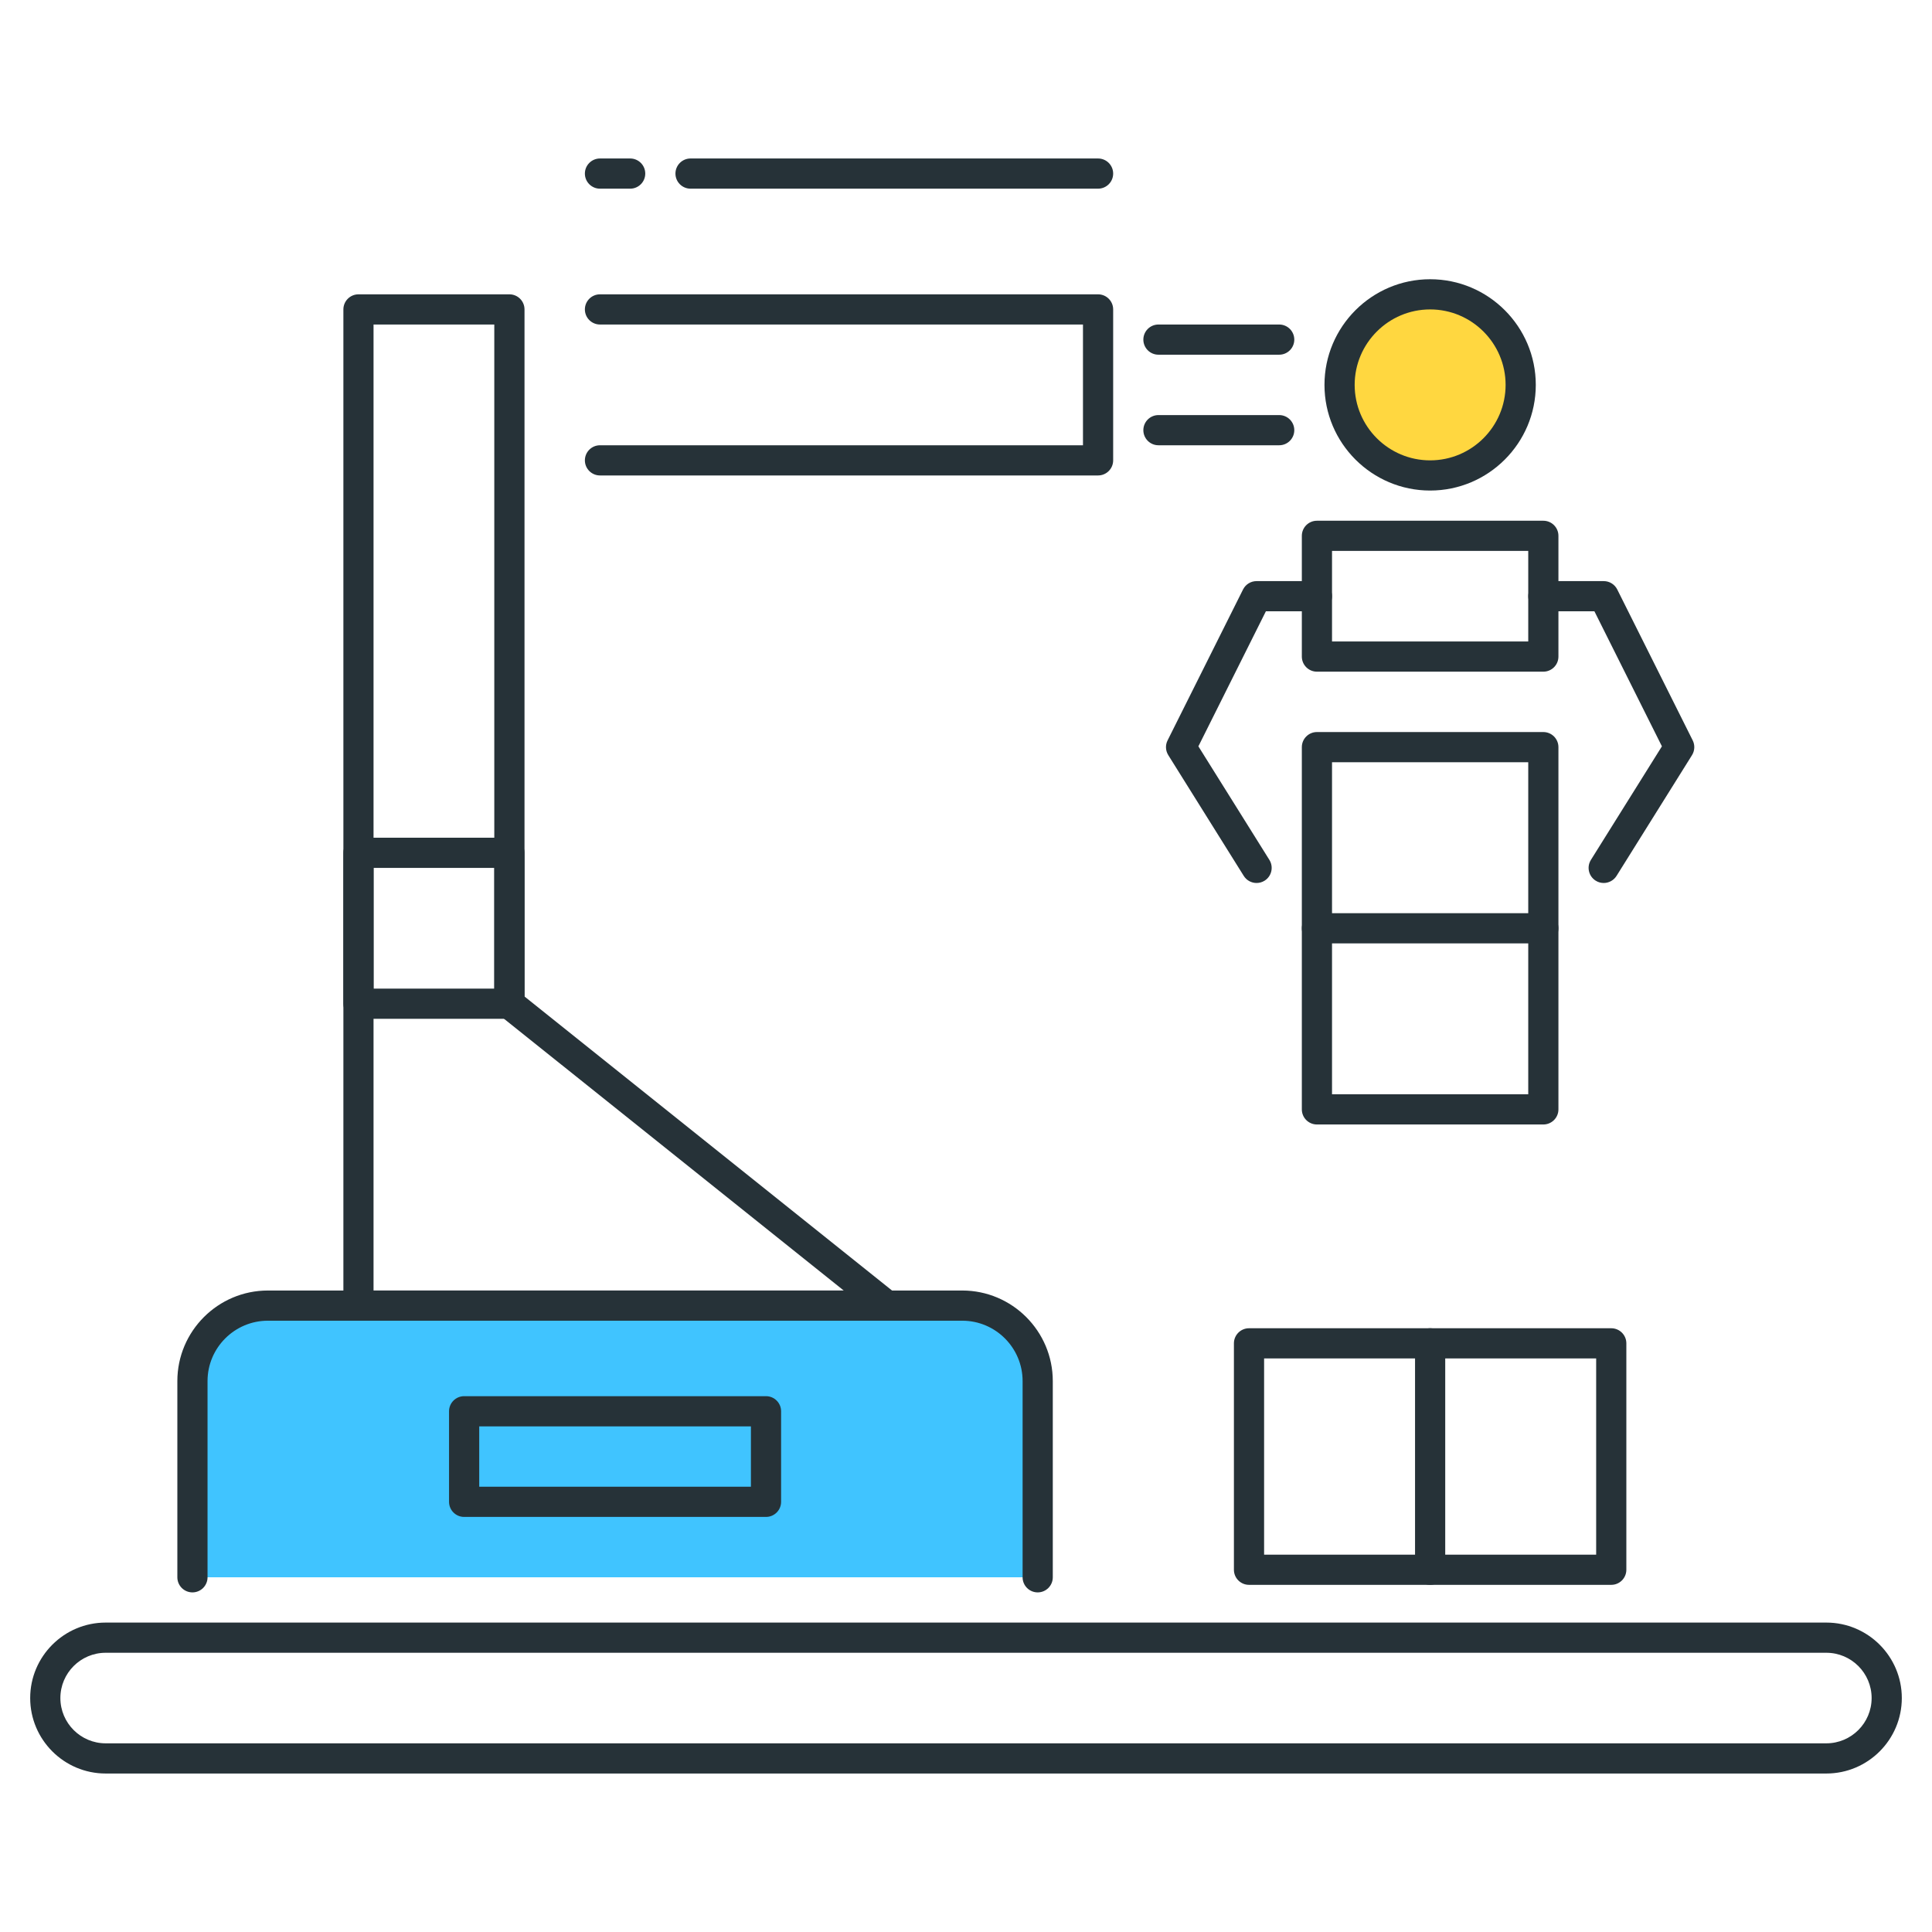<?xml version="1.0" encoding="utf-8"?>
<!-- Generator: Adobe Illustrator 22.0.0, SVG Export Plug-In . SVG Version: 6.00 Build 0)  -->
<svg version="1.1" id="Icon_Set" xmlns="http://www.w3.org/2000/svg" xmlns:xlink="http://www.w3.org/1999/xlink" x="0px" y="0px"
	 viewBox="0 0 64 64" style="enable-background:new 0 0 64 64;" xml:space="preserve">
<style type="text/css">
	.st0{fill:#263238;}
	.st1{fill:#FFD740;}
	.st2{fill:#4FC3F7;}
	.st3{fill:#40C4FF;}
	.st4{fill:#FF5252;}
	.st5{fill:#FFFFFF;}
	.st6{fill:#212A41;}
	.st7{fill:#37474F;}
	.st8{fill:#4DB6AC;}
</style>
<g>
	<g>
		<path class="st3" d="M31.875,43.25h-23c-1.381,0-2.5,1.119-2.5,2.5v6.5h28v-6.5C34.375,44.369,33.256,43.25,31.875,43.25z"/>
	</g>
	<g>
		<path class="st0" d="M60.5,58.75h-57c-1.379,0-2.5-1.122-2.5-2.5s1.121-2.5,2.5-2.5h57c1.379,0,2.5,1.122,2.5,2.5
			S61.879,58.75,60.5,58.75z M3.5,54.75c-0.827,0-1.5,0.673-1.5,1.5s0.673,1.5,1.5,1.5h57c0.827,0,1.5-0.673,1.5-1.5
			s-0.673-1.5-1.5-1.5H3.5z"/>
	</g>
	<g>
		<path class="st0" d="M34.375,52.75c-0.276,0-0.5-0.224-0.5-0.5v-6.5c0-1.103-0.897-2-2-2h-23c-1.103,0-2,0.897-2,2v6.5
			c0,0.276-0.224,0.5-0.5,0.5s-0.5-0.224-0.5-0.5v-6.5c0-1.654,1.346-3,3-3h23c1.654,0,3,1.346,3,3v6.5
			C34.875,52.526,34.651,52.75,34.375,52.75z"/>
	</g>
	<g>
		<path class="st0" d="M36.375,15.75h-16.5c-0.276,0-0.5-0.224-0.5-0.5s0.224-0.5,0.5-0.5h16v-4h-16c-0.276,0-0.5-0.224-0.5-0.5
			s0.224-0.5,0.5-0.5h16.5c0.276,0,0.5,0.224,0.5,0.5v5C36.875,15.526,36.651,15.75,36.375,15.75z"/>
	</g>
	<g>
		<circle class="st1" cx="47.375" cy="12.75" r="3"/>
		<path class="st0" d="M47.375,16.25c-1.93,0-3.5-1.57-3.5-3.5s1.57-3.5,3.5-3.5s3.5,1.57,3.5,3.5S49.305,16.25,47.375,16.25z
			 M47.375,10.25c-1.379,0-2.5,1.122-2.5,2.5s1.121,2.5,2.5,2.5s2.5-1.122,2.5-2.5S48.754,10.25,47.375,10.25z"/>
	</g>
	<g>
		<path class="st0" d="M42.375,14.75h-4c-0.276,0-0.5-0.224-0.5-0.5s0.224-0.5,0.5-0.5h4c0.276,0,0.5,0.224,0.5,0.5
			S42.651,14.75,42.375,14.75z"/>
	</g>
	<g>
		<path class="st0" d="M42.375,11.75h-4c-0.276,0-0.5-0.224-0.5-0.5s0.224-0.5,0.5-0.5h4c0.276,0,0.5,0.224,0.5,0.5
			S42.651,11.75,42.375,11.75z"/>
	</g>
	<g>
		<path class="st0" d="M41.625,29.25c-0.166,0-0.329-0.083-0.424-0.235l-2.5-4c-0.093-0.148-0.102-0.333-0.023-0.489l2.5-5
			c0.085-0.169,0.258-0.276,0.447-0.276h2c0.276,0,0.5,0.224,0.5,0.5s-0.224,0.5-0.5,0.5h-1.691l-2.236,4.473l2.352,3.762
			c0.146,0.234,0.075,0.543-0.159,0.689C41.808,29.226,41.716,29.25,41.625,29.25z"/>
	</g>
	<g>
		<path class="st0" d="M53.125,29.25c-0.091,0-0.183-0.024-0.265-0.076c-0.234-0.146-0.306-0.455-0.159-0.689l2.352-3.762
			l-2.236-4.473h-1.691c-0.276,0-0.5-0.224-0.5-0.5s0.224-0.5,0.5-0.5h2c0.189,0,0.362,0.107,0.447,0.276l2.5,5
			c0.078,0.156,0.069,0.341-0.023,0.489l-2.5,4C53.454,29.167,53.291,29.25,53.125,29.25z"/>
	</g>
	<g>
		<path class="st0" d="M29.375,43.75h-17.5c-0.276,0-0.5-0.224-0.5-0.5v-33c0-0.276,0.224-0.5,0.5-0.5h5c0.276,0,0.5,0.224,0.5,0.5
			v22.76l12.312,9.85c0.166,0.133,0.229,0.356,0.159,0.556S29.587,43.75,29.375,43.75z M12.375,42.75h15.574l-11.387-9.109
			c-0.118-0.095-0.188-0.239-0.188-0.391v-22.5h-4V42.75z"/>
	</g>
	<g>
		<path class="st0" d="M51.125,22.25h-7.5c-0.276,0-0.5-0.224-0.5-0.5v-4c0-0.276,0.224-0.5,0.5-0.5h7.5c0.276,0,0.5,0.224,0.5,0.5
			v4C51.625,22.026,51.401,22.25,51.125,22.25z M44.125,21.25h6.5v-3h-6.5V21.25z"/>
	</g>
	<g>
		<path class="st0" d="M20.875,6.25h-1c-0.276,0-0.5-0.224-0.5-0.5s0.224-0.5,0.5-0.5h1c0.276,0,0.5,0.224,0.5,0.5
			S21.151,6.25,20.875,6.25z"/>
	</g>
	<g>
		<path class="st0" d="M36.375,6.25h-13.5c-0.276,0-0.5-0.224-0.5-0.5s0.224-0.5,0.5-0.5h13.5c0.276,0,0.5,0.224,0.5,0.5
			S36.651,6.25,36.375,6.25z"/>
	</g>
	<g>
		<path class="st0" d="M51.125,37.25h-7.5c-0.276,0-0.5-0.224-0.5-0.5v-12c0-0.276,0.224-0.5,0.5-0.5h7.5c0.276,0,0.5,0.224,0.5,0.5
			v12C51.625,37.026,51.401,37.25,51.125,37.25z M44.125,36.25h6.5v-11h-6.5V36.25z"/>
	</g>
	<g>
		<path class="st0" d="M51.125,31.25h-7.5c-0.276,0-0.5-0.224-0.5-0.5s0.224-0.5,0.5-0.5h7.5c0.276,0,0.5,0.224,0.5,0.5
			S51.401,31.25,51.125,31.25z"/>
	</g>
	<g>
		<path class="st0" d="M53.375,52.5h-12c-0.276,0-0.5-0.224-0.5-0.5v-7.5c0-0.276,0.224-0.5,0.5-0.5h12c0.276,0,0.5,0.224,0.5,0.5
			V52C53.875,52.276,53.651,52.5,53.375,52.5z M41.875,51.5h11V45h-11V51.5z"/>
	</g>
	<g>
		<path class="st0" d="M47.375,52.5c-0.276,0-0.5-0.224-0.5-0.5v-7.5c0-0.276,0.224-0.5,0.5-0.5s0.5,0.224,0.5,0.5V52
			C47.875,52.276,47.651,52.5,47.375,52.5z"/>
	</g>
	<g>
		<path class="st0" d="M16.875,33.75h-5c-0.276,0-0.5-0.224-0.5-0.5v-5c0-0.276,0.224-0.5,0.5-0.5h5c0.276,0,0.5,0.224,0.5,0.5v5
			C17.375,33.526,17.151,33.75,16.875,33.75z M12.375,32.75h4v-4h-4V32.75z"/>
	</g>
	<g>
		<path class="st0" d="M25.375,50.25h-10c-0.276,0-0.5-0.224-0.5-0.5v-3c0-0.276,0.224-0.5,0.5-0.5h10c0.276,0,0.5,0.224,0.5,0.5v3
			C25.875,50.026,25.651,50.25,25.375,50.25z M15.875,49.25h9v-2h-9V49.25z"/>
	</g>
</g>
</svg>
